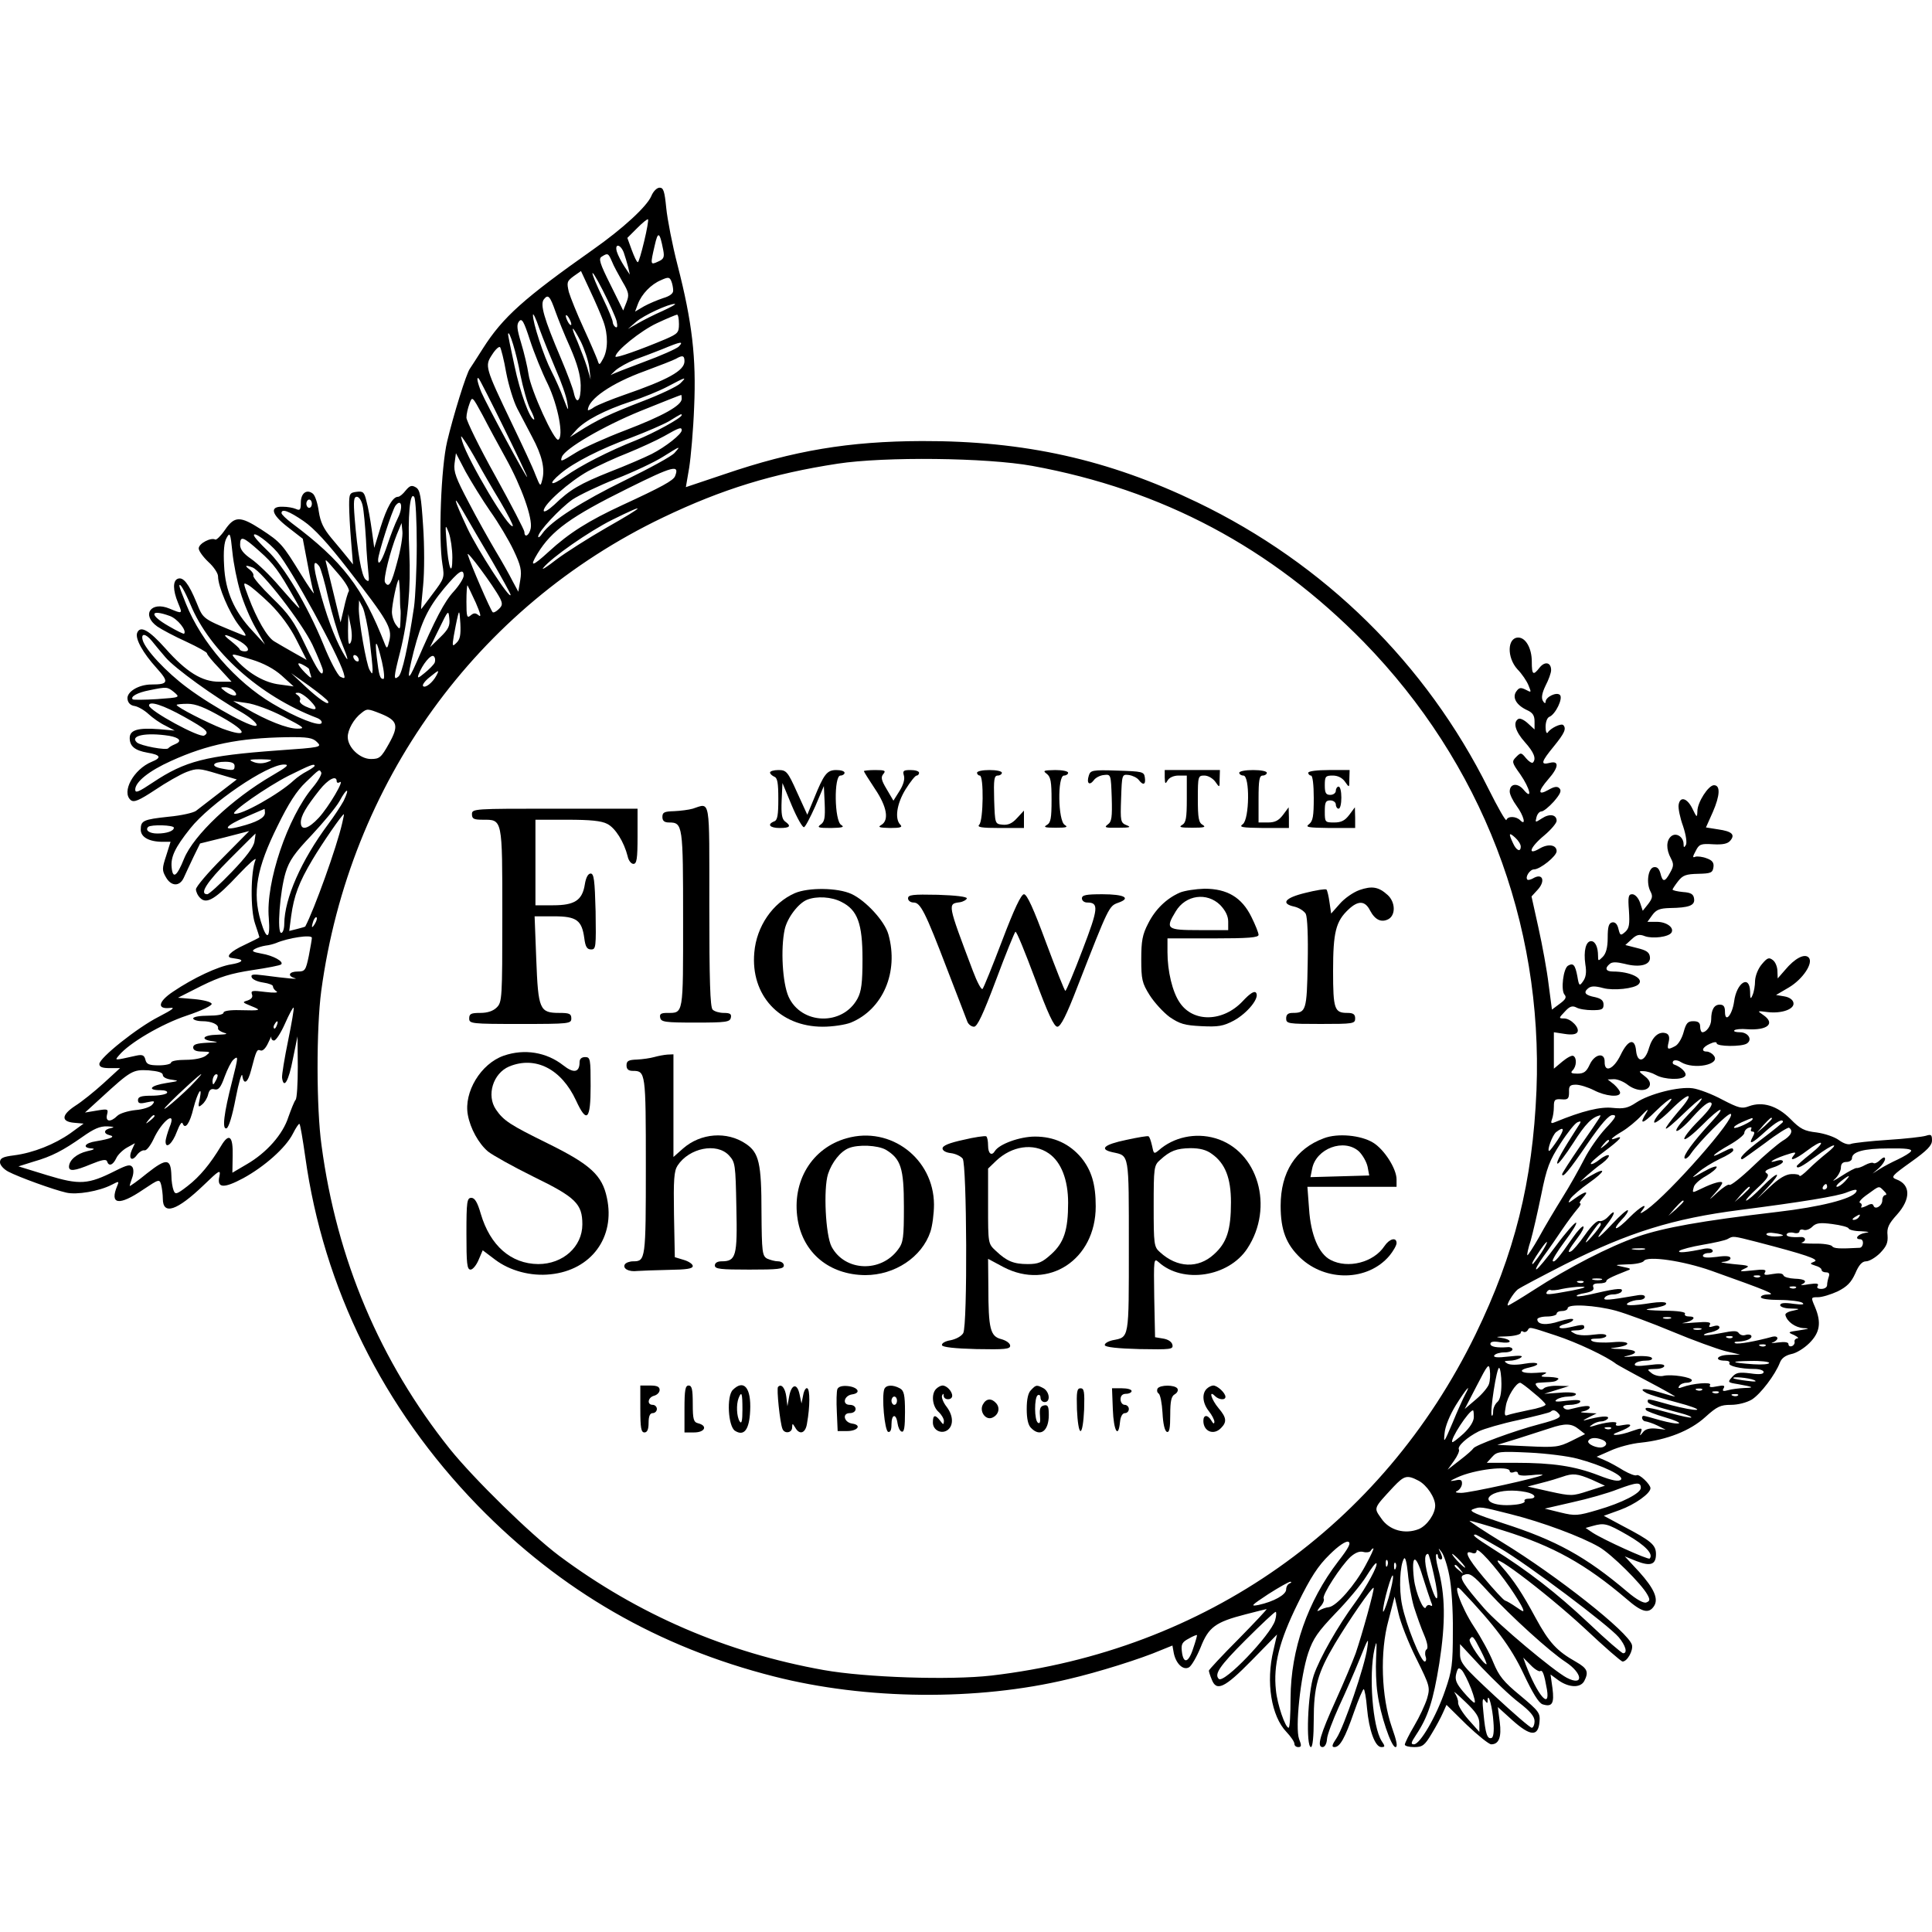 <?xml version="1.0" standalone="no"?>
<!DOCTYPE svg PUBLIC "-//W3C//DTD SVG 20010904//EN"
 "http://www.w3.org/TR/2001/REC-SVG-20010904/DTD/svg10.dtd">
<svg version="1.0" xmlns="http://www.w3.org/2000/svg"
 width="700pt" height="700pt" viewBox="0 0 700 700"
 preserveAspectRatio="xMidYMid meet">
<g transform="translate(0,700) scale(0.1,-0.1)"
fill="#000000" stroke="none">
<path d="M2360 6290 c-16 -38 -103 -118 -211 -194 -251 -177 -327 -245 -399
-358 -22 -35 -43 -67 -47 -73 -13 -16 -61 -172 -83 -265 -22 -93 -32 -353 -17
-445 8 -48 6 -52 -34 -105 -22 -30 -42 -56 -43 -57 -1 -1 2 37 7 85 5 49 5
146 0 216 -7 108 -11 131 -26 140 -15 9 -22 7 -37 -11 -10 -13 -22 -23 -28
-23 -19 0 -40 -37 -63 -110 l-23 -75 -9 65 c-5 36 -13 82 -19 103 -8 34 -12
38 -36 35 -25 -3 -27 -7 -27 -48 0 -25 3 -83 7 -130 l7 -85 -20 25 c-11 14
-37 45 -58 70 -29 35 -40 58 -46 97 -4 29 -13 57 -21 64 -22 18 -44 3 -44 -32
0 -26 -3 -30 -18 -23 -9 4 -30 8 -47 8 -49 2 -43 -27 18 -74 l54 -42 17 -89
c9 -49 19 -97 23 -107 3 -9 -18 21 -47 68 -66 107 -72 115 -144 162 -76 49
-96 49 -131 -2 -15 -22 -31 -37 -35 -35 -15 9 -60 -14 -60 -32 0 -9 16 -31 35
-49 19 -17 35 -41 35 -52 0 -37 40 -131 75 -177 30 -38 31 -43 12 -35 -146 60
-139 54 -165 117 -28 68 -48 94 -68 86 -18 -7 -18 -41 1 -87 17 -41 17 -41
-31 -21 -67 28 -103 -23 -44 -65 16 -11 63 -36 105 -55 41 -19 75 -38 75 -42
0 -5 20 -29 45 -55 l44 -48 -45 0 c-62 0 -119 35 -195 121 -59 66 -91 84 -102
56 -8 -21 21 -73 70 -127 46 -51 44 -60 -18 -60 -47 0 -91 -27 -87 -53 2 -14
11 -23 26 -25 12 -2 35 -15 50 -29 15 -14 42 -33 61 -42 l34 -18 -56 5 c-78 6
-107 -3 -107 -32 0 -30 19 -45 64 -53 48 -8 53 -18 16 -33 -66 -27 -111 -110
-76 -139 11 -9 29 -2 88 37 40 27 91 56 114 65 38 14 45 14 111 -6 l71 -21
-65 -50 c-36 -28 -74 -57 -83 -64 -10 -7 -54 -17 -98 -21 -93 -10 -102 -14
-102 -47 0 -27 30 -44 80 -44 l28 0 -16 -51 c-15 -45 -15 -53 -1 -77 19 -34
50 -35 65 -2 6 14 22 47 35 75 l24 49 89 22 89 23 -96 -97 c-54 -54 -97 -105
-97 -114 0 -9 7 -24 16 -32 23 -23 56 -3 139 86 38 40 65 64 61 53 -18 -42
-19 -182 -2 -231 9 -26 16 -49 16 -50 0 -1 -25 -14 -55 -28 -50 -23 -70 -44
-45 -47 6 -1 14 -2 19 -3 28 -4 16 -14 -21 -20 -47 -7 -137 -49 -211 -99 -54
-36 -59 -64 -12 -59 22 3 12 -5 -40 -32 -77 -39 -215 -149 -215 -171 0 -11 11
-15 38 -15 l37 0 -60 -55 c-33 -30 -79 -67 -103 -82 -50 -33 -51 -57 -3 -61
l34 -3 -48 -35 c-57 -40 -134 -71 -204 -80 -40 -5 -51 -10 -51 -25 0 -10 13
-25 30 -34 38 -20 165 -66 210 -76 38 -9 119 5 164 28 27 14 28 14 21 -3 -29
-69 6 -74 94 -14 57 38 59 39 65 17 3 -12 6 -35 6 -50 0 -61 51 -44 148 49 57
55 62 58 57 32 -10 -43 15 -45 86 -7 77 42 154 110 180 161 11 22 22 38 24 36
3 -2 12 -56 21 -119 66 -475 282 -911 625 -1264 301 -309 655 -513 1073 -619
333 -85 737 -89 1066 -10 108 25 264 74 336 105 l42 17 5 -28 c8 -38 34 -63
55 -51 9 5 28 38 42 72 29 74 54 92 163 120 39 10 74 19 76 19 3 0 -43 -49
-102 -109 -59 -59 -107 -111 -107 -114 0 -3 4 -17 10 -31 17 -46 46 -33 145
68 l92 94 -13 -57 c-28 -115 -8 -239 47 -296 16 -17 29 -36 29 -43 0 -7 6 -12
14 -12 12 0 12 6 3 29 -15 40 5 228 33 312 18 53 35 77 99 144 43 44 93 104
111 133 18 29 34 51 37 48 7 -7 -36 -86 -76 -141 -63 -85 -130 -203 -151 -265
-22 -65 -29 -260 -10 -260 6 0 10 39 10 98 0 120 14 171 77 277 51 85 135 207
140 202 4 -4 -42 -170 -65 -237 -11 -30 -43 -106 -71 -168 -58 -128 -71 -172
-49 -172 8 0 15 12 16 29 1 16 21 68 43 117 23 49 57 127 76 174 30 75 33 80
27 40 -8 -64 -85 -288 -111 -327 -17 -25 -19 -33 -8 -33 20 0 38 32 71 127 16
46 32 83 35 83 3 0 9 -31 12 -69 7 -79 29 -141 52 -141 14 0 14 3 1 22 -33 52
-47 238 -26 333 8 34 9 30 6 -31 -2 -39 0 -97 5 -129 10 -78 50 -195 65 -195
9 0 5 21 -13 72 -38 109 -44 273 -12 388 l22 85 14 -60 c7 -33 36 -107 64
-163 50 -101 51 -105 40 -145 -7 -23 -28 -68 -47 -100 -19 -32 -34 -63 -34
-68 0 -5 15 -9 34 -9 30 0 38 6 63 48 16 26 34 60 41 76 l13 29 73 -72 c41
-39 81 -71 89 -71 28 0 38 26 31 81 l-7 54 53 -48 c65 -58 93 -60 98 -6 3 33
-2 39 -70 96 -61 50 -77 71 -97 119 -13 33 -45 92 -71 131 -46 70 -81 168 -47
133 123 -129 182 -208 227 -304 33 -70 55 -106 69 -111 35 -11 43 3 36 58 l-7
50 30 -22 c38 -26 78 -27 92 -2 17 33 12 46 -30 70 -69 39 -97 69 -146 159
-48 89 -79 136 -123 186 -75 83 152 -86 303 -226 69 -65 130 -118 135 -118 17
0 39 40 34 60 -12 46 -272 251 -470 372 -70 43 -123 78 -118 78 5 0 61 -16
124 -36 179 -56 296 -121 444 -247 56 -49 81 -55 100 -26 17 26 0 64 -54 124
l-52 56 42 -17 c51 -20 71 -13 71 25 0 34 -17 48 -122 103 l-67 36 58 21 c55
20 111 60 111 79 0 14 -41 53 -50 47 -5 -3 -26 5 -47 17 -21 13 -51 30 -68 37
l-30 13 50 22 c28 13 77 26 110 29 95 10 179 43 234 93 42 38 55 44 92 44 26
0 57 8 76 19 32 20 85 90 102 134 6 16 20 26 41 31 18 3 47 21 66 40 38 38 44
74 20 131 -15 35 -15 35 11 35 15 0 47 10 71 21 34 17 49 32 64 65 13 31 25
44 39 44 11 0 34 13 51 30 23 24 29 37 27 64 -3 27 4 42 34 75 51 57 50 109
-2 128 -21 8 -17 13 53 63 59 42 76 60 76 78 0 21 -3 23 -22 17 -13 -4 -75
-11 -138 -15 -63 -4 -123 -11 -132 -14 -10 -5 -27 0 -45 13 -16 12 -52 24 -81
28 -44 5 -59 12 -95 49 -48 48 -101 64 -150 46 -26 -10 -37 -7 -97 24 -37 20
-85 38 -107 41 -50 7 -157 -20 -205 -52 -30 -20 -45 -23 -85 -19 -44 5 -110
-11 -207 -51 -16 -7 -18 -5 -13 9 4 10 7 30 7 46 0 25 3 29 28 27 23 -2 27 2
27 26 -1 22 3 27 25 27 14 0 43 -9 65 -20 42 -22 95 -27 95 -9 0 6 -10 19 -22
30 l-23 18 23 1 c13 0 35 -9 49 -20 31 -24 71 -26 80 -4 4 11 -2 23 -18 35
-22 17 -23 19 -4 18 11 0 31 -6 45 -14 30 -17 96 -19 106 -3 7 10 -14 32 -40
41 -6 2 -7 8 -3 13 4 4 17 3 27 -4 47 -29 147 -9 119 24 -6 8 -18 14 -25 14
-22 0 -16 16 11 28 15 7 25 8 25 2 0 -12 90 -13 109 -1 22 14 5 41 -25 41 -15
0 -24 3 -20 7 4 4 25 6 46 4 75 -5 104 21 58 52 -22 15 -22 15 17 10 51 -6 98
11 93 34 -2 11 -15 20 -33 23 l-30 5 46 27 c51 30 91 90 72 109 -15 15 -50 -3
-85 -45 l-27 -31 -1 26 c0 15 -7 33 -16 40 -14 11 -20 10 -40 -14 -14 -16 -24
-42 -25 -60 0 -18 -4 -41 -9 -52 -7 -17 -9 -15 -9 13 -2 62 -49 32 -58 -37 -7
-49 -33 -79 -33 -37 0 19 -5 26 -19 26 -20 0 -31 -18 -31 -54 0 -22 -17 -46
-32 -46 -4 0 -8 9 -8 20 0 15 -7 20 -25 20 -20 0 -26 -7 -35 -40 -6 -22 -19
-44 -30 -50 -28 -15 -31 -13 -24 15 4 17 1 27 -9 31 -26 9 -50 -12 -62 -52
-14 -51 -42 -58 -47 -12 -4 48 -29 42 -56 -14 -25 -52 -59 -67 -58 -25 1 35
-36 29 -54 -10 -12 -26 -21 -33 -45 -33 -22 0 -26 3 -17 12 14 14 16 44 3 52
-5 4 -23 -6 -40 -20 l-31 -26 0 66 0 66 39 -6 c25 -4 41 -2 46 6 10 15 -23 50
-48 50 -20 0 -20 1 3 25 17 19 27 22 41 15 10 -6 36 -10 58 -10 35 0 41 3 41
20 0 15 -9 22 -30 27 -37 7 -44 17 -26 32 11 9 25 9 55 1 37 -10 113 -2 128
14 21 21 -30 46 -93 46 -26 0 -31 12 -11 28 8 7 24 7 53 0 56 -15 96 -4 92 25
-2 17 -13 24 -46 32 l-43 11 23 21 c18 17 28 19 48 11 28 -10 86 -3 96 13 11
18 -18 39 -53 39 l-34 0 18 25 c14 19 27 24 63 25 69 1 92 9 88 34 -2 16 -11
22 -40 24 -21 2 -38 6 -38 9 0 2 9 16 20 30 17 22 29 26 73 27 46 1 52 4 55
23 3 17 -4 26 -24 33 -15 6 -34 8 -41 6 -11 -5 -11 -1 1 21 12 24 18 27 63 24
35 -2 53 2 62 13 19 22 6 34 -44 41 l-44 7 25 56 c26 60 28 97 4 97 -20 0 -60
-62 -60 -94 -1 -25 -2 -24 -18 9 -19 39 -45 46 -50 14 -2 -12 5 -47 16 -77 11
-33 15 -62 10 -69 -6 -10 -8 -9 -8 3 0 27 -27 44 -45 29 -18 -15 -19 -47 -1
-80 11 -21 10 -29 -3 -52 -19 -35 -27 -35 -35 -2 -5 17 -12 24 -24 22 -21 -4
-28 -58 -12 -88 9 -17 7 -25 -8 -45 l-20 -25 -10 30 c-6 17 -18 30 -28 30 -14
0 -16 -9 -12 -60 3 -49 1 -63 -13 -76 -17 -15 -19 -14 -25 10 -4 18 -12 26
-23 24 -12 -3 -16 -15 -16 -56 0 -35 -6 -57 -18 -69 -16 -16 -17 -16 -17 4 0
31 -10 53 -25 53 -19 0 -28 -35 -21 -84 5 -29 2 -47 -8 -61 -13 -19 -15 -18
-21 18 -8 42 -15 49 -34 38 -17 -11 -26 -87 -13 -104 9 -10 5 -18 -17 -34
l-28 -21 -12 91 c-6 51 -23 143 -37 206 l-25 113 22 24 c28 30 20 60 -12 44
-11 -7 -23 -10 -25 -7 -9 9 9 37 24 37 22 0 82 48 82 66 0 23 -30 28 -61 10
-47 -28 -36 4 16 47 25 21 45 45 45 53 0 23 -26 27 -53 9 -25 -16 -25 -16 -20
4 3 12 11 21 18 21 7 0 27 16 45 36 23 27 29 39 20 48 -8 8 -19 6 -40 -6 -39
-22 -38 -5 0 39 38 43 40 68 5 59 -35 -9 -31 4 15 60 39 48 46 64 34 77 -8 7
-46 -11 -56 -27 -4 -6 -8 3 -8 20 0 19 6 34 14 37 22 9 50 67 38 79 -12 12
-52 -7 -52 -25 0 -7 -5 -5 -10 4 -6 11 -3 28 10 55 11 21 20 46 20 56 0 28
-22 33 -41 10 -24 -31 -29 -28 -29 21 0 48 -22 87 -49 87 -40 0 -42 -72 -3
-115 16 -16 34 -43 40 -58 11 -27 11 -27 -10 -16 -18 9 -24 8 -34 -6 -16 -22
0 -50 39 -68 20 -9 27 -19 27 -41 l0 -29 -24 22 c-14 13 -29 20 -35 16 -20
-12 -11 -45 24 -84 33 -37 42 -60 29 -74 -4 -3 -15 4 -25 16 -17 21 -19 21
-35 5 -17 -17 -17 -20 14 -63 36 -52 46 -97 12 -56 -22 26 -50 22 -50 -7 0
-10 11 -33 25 -52 26 -35 36 -75 13 -52 -15 15 -45 16 -50 1 -2 -6 -31 45 -65
113 -226 454 -594 816 -1055 1038 -322 155 -626 223 -998 222 -264 -1 -463
-34 -715 -120 l-140 -47 12 70 c6 38 15 138 18 220 8 178 -7 308 -60 514 -19
73 -37 167 -41 207 -6 61 -10 74 -24 74 -10 0 -23 -13 -30 -30z m-26 -164
c-10 -42 -20 -76 -23 -76 -4 0 -13 20 -22 44 l-16 44 36 36 c19 19 37 34 39
31 2 -2 -4 -38 -14 -79z m69 -32 c5 -26 2 -33 -19 -42 -28 -13 -28 -11 -12 58
12 54 18 51 31 -16z m-143 -9 c5 -14 12 -38 16 -53 l6 -27 -20 30 c-11 17 -23
40 -27 53 -9 31 13 28 25 -3z m-43 -32 c6 -16 24 -48 38 -73 24 -40 25 -49 15
-75 l-12 -30 -46 93 c-39 78 -44 95 -32 102 22 14 24 13 37 -17z m17 -216 c4
-19 3 -26 -4 -22 -5 3 -10 12 -10 18 0 7 -15 44 -34 83 -51 106 -53 131 -3 34
24 -47 47 -98 51 -113z m-48 -1 c18 -49 17 -104 -1 -136 -13 -24 -14 -24 -20
-5 -4 11 -26 63 -50 115 -24 52 -48 112 -54 132 -8 35 -7 39 17 57 l27 19 33
-71 c19 -40 40 -89 48 -111z m253 112 c1 -11 -12 -21 -36 -28 -21 -7 -52 -20
-70 -30 l-32 -19 10 27 c14 37 48 72 84 87 26 12 31 11 37 -3 4 -9 7 -25 7
-34z m-426 -78 c9 -25 32 -83 53 -129 26 -60 37 -100 38 -137 1 -57 -15 -74
-25 -27 -3 15 -24 71 -46 123 -63 148 -77 198 -62 216 15 19 22 11 42 -46z
m387 3 c-30 -13 -71 -34 -90 -45 l-35 -20 30 26 c28 24 117 65 140 65 6 -1
-15 -12 -45 -26z m-387 -210 c20 -45 39 -99 42 -120 6 -35 5 -35 -13 12 -10
28 -30 73 -44 100 -28 54 -68 177 -67 204 0 9 11 -13 23 -49 13 -36 40 -102
59 -147z m57 162 c0 -5 -5 -3 -10 5 -5 8 -10 20 -10 25 0 6 5 3 10 -5 5 -8 10
-19 10 -25z m390 1 c0 -31 -4 -35 -47 -54 -92 -39 -183 -71 -183 -64 0 20 92
94 150 121 36 17 68 30 73 31 4 0 7 -15 7 -34z m-475 -218 c37 -78 58 -189 38
-201 -14 -9 -100 180 -108 237 -4 27 -16 78 -27 114 -15 50 -17 66 -7 78 10
12 17 0 39 -68 15 -46 44 -118 65 -160z m120 153 c13 -27 27 -69 30 -93 l5
-43 -13 45 c-8 25 -24 66 -35 93 -28 62 -19 61 13 -2z m-220 -117 c10 -49 26
-106 36 -126 11 -21 17 -38 14 -38 -15 0 -51 99 -71 195 -13 61 -24 112 -23
115 3 19 31 -72 44 -146z m574 100 c-9 -8 -65 -33 -125 -55 -59 -22 -113 -43
-119 -47 -6 -4 1 3 15 16 14 12 45 29 70 39 25 9 70 26 100 38 67 28 79 30 59
9z m-625 -94 c9 -47 27 -105 40 -130 13 -25 37 -71 54 -103 36 -67 47 -115 37
-154 -7 -28 -7 -27 -25 17 -9 25 -48 108 -85 185 -98 205 -99 209 -72 250 12
19 25 31 29 27 3 -4 14 -45 22 -92z m646 41 c0 -34 -60 -67 -219 -122 -46 -16
-95 -36 -108 -44 -12 -9 -23 -13 -23 -11 0 39 86 98 205 141 54 20 105 40 114
45 24 14 31 12 31 -9z m-655 -240 c47 -95 85 -176 85 -179 0 -10 -148 265
-166 307 -14 34 -19 59 -9 49 3 -3 44 -83 90 -177z m640 160 c-11 -11 -74 -41
-140 -66 -114 -44 -161 -66 -230 -110 l-30 -19 23 26 c32 35 103 72 197 103
44 14 105 39 135 55 66 35 70 36 45 11z m5 -56 c0 -24 -68 -62 -204 -114 -71
-27 -151 -63 -178 -80 -56 -35 -59 -36 -52 -16 12 30 148 110 285 166 79 32
145 58 147 58 1 1 2 -6 2 -14z m-637 -216 c57 -103 97 -216 90 -253 -5 -26
-23 -37 -23 -13 0 6 -47 97 -105 202 -58 104 -105 200 -105 212 0 12 5 34 11
50 10 28 10 28 48 -42 20 -39 58 -109 84 -156z m637 157 c0 -10 -100 -65 -165
-91 -99 -39 -202 -92 -257 -131 -53 -38 -65 -30 -17 10 47 40 145 90 255 130
55 21 118 48 140 61 42 26 44 27 44 21z m0 -55 c0 -14 -58 -60 -109 -86 -26
-13 -93 -42 -150 -64 -110 -44 -145 -64 -203 -120 -22 -20 -38 -29 -38 -21 0
23 93 105 161 143 35 19 100 49 144 66 44 18 103 45 130 60 56 32 65 35 65 22z
m-740 -116 c18 -33 55 -97 83 -143 27 -46 47 -85 45 -88 -14 -13 -162 237
-183 306 -7 24 -6 24 7 5 8 -11 30 -47 48 -80z m714 34 c-10 -12 -91 -56 -179
-99 -154 -75 -269 -148 -300 -193 -8 -12 -15 -17 -15 -11 0 18 79 102 124 134
24 16 95 50 158 75 64 25 140 61 170 80 64 40 66 41 42 14z m-668 -211 c30
-42 68 -106 85 -142 26 -55 30 -73 24 -108 l-7 -42 -21 39 c-11 22 -39 72 -62
110 -23 39 -67 117 -97 175 -46 87 -55 111 -51 141 l5 37 35 -67 c20 -36 60
-101 89 -143z m1964 164 c471 -86 866 -296 1201 -638 427 -438 650 -1015 626
-1624 -14 -332 -79 -593 -221 -885 -339 -695 -980 -1146 -1755 -1236 -150 -17
-454 -7 -606 20 -353 63 -673 201 -959 414 -105 79 -309 279 -396 387 -253
317 -410 687 -465 1100 -19 135 -19 425 -1 560 102 753 562 1391 1238 1715
215 103 398 159 633 195 170 26 539 22 705 -8z m-1294 -37 c-6 -16 -48 -39
-191 -105 -123 -57 -193 -101 -267 -169 -60 -55 -71 -57 -40 -6 51 83 120 133
326 235 165 82 189 88 172 45z m-936 -250 c0 -88 -5 -189 -10 -225 -22 -147
-43 -240 -56 -251 -19 -16 -18 -4 6 90 28 112 39 231 33 362 -6 125 2 222 18
198 5 -8 9 -86 9 -174z m-196 143 c4 -18 9 -73 12 -123 2 -49 7 -105 9 -123 3
-28 2 -32 -10 -22 -15 12 -30 100 -40 223 -5 63 -3 77 8 77 8 0 17 -14 21 -32z
m-184 7 c0 -8 -4 -15 -10 -15 -5 0 -10 7 -10 15 0 8 5 15 10 15 6 0 10 -7 10
-15z m652 -206 c37 -64 68 -120 68 -124 0 -22 -120 163 -157 242 -51 109 -55
130 -11 53 17 -30 62 -107 100 -171z m-340 155 c-11 -22 -27 -64 -37 -94 -19
-58 -35 -85 -35 -58 0 22 51 180 63 196 22 28 28 -6 9 -44z m757 -35 c-68 -39
-151 -92 -184 -117 -33 -26 -54 -39 -47 -30 30 38 167 133 249 174 131 65 123
53 -18 -27z m-1099 23 c38 -26 87 -79 163 -177 142 -183 158 -210 148 -255 -7
-30 -9 -32 -16 -15 -80 206 -155 303 -337 439 -21 16 -38 32 -38 37 0 17 26 8
80 -29z m339 -149 c-21 -79 -30 -95 -44 -73 -7 11 19 114 43 174 l17 41 3 -30
c2 -16 -6 -66 -19 -112z m200 17 c0 -75 -15 -37 -21 55 -5 66 -5 68 8 35 7
-19 13 -60 13 -90z m-768 -125 c11 -38 36 -97 55 -130 l34 -60 -44 48 c-68 72
-100 146 -104 238 -3 51 0 85 9 100 12 22 14 18 21 -51 4 -41 17 -106 29 -145z
m134 144 c50 -60 219 -368 240 -437 6 -21 5 -22 -12 -14 -10 6 -38 59 -62 119
-58 141 -143 283 -203 339 -26 25 -48 49 -48 55 0 14 53 -25 85 -62z m-65 4
c52 -46 70 -71 125 -168 32 -56 32 -56 -53 41 -33 39 -79 83 -102 99 -28 19
-40 35 -40 51 0 34 11 30 70 -23z m872 -171 c9 -19 9 -26 -5 -39 -9 -9 -19
-14 -22 -11 -8 8 -80 174 -90 208 -8 24 93 -112 117 -158z m-583 85 c23 -27
38 -53 35 -59 -4 -6 -12 -34 -18 -62 l-12 -51 -23 95 c-13 52 -25 104 -28 115
-6 23 -8 25 46 -38z m-72 31 c5 -7 20 -58 32 -113 13 -55 34 -127 47 -159 29
-71 30 -83 4 -36 -29 52 -59 134 -85 233 -22 80 -21 105 2 75z m-242 -4 c35
-14 178 -199 217 -280 21 -45 38 -87 38 -93 0 -29 -19 -2 -64 92 -40 85 -60
113 -120 171 -39 38 -70 74 -68 80 2 6 -5 16 -14 23 -19 14 -15 17 11 7z m765
-30 c0 -9 -16 -35 -36 -57 -34 -37 -66 -98 -135 -257 -33 -76 -36 -64 -10 40
28 108 52 158 110 228 53 63 71 75 71 46z m-231 -63 c0 -28 1 -53 2 -58 1 -4
1 -23 0 -42 -1 -33 -2 -34 -16 -15 -8 10 -15 32 -15 47 0 26 19 117 25 117 1
0 3 -22 4 -49z m-470 -39 c37 -37 72 -84 95 -130 l37 -73 -48 27 c-26 15 -58
33 -69 40 -26 15 -64 82 -93 159 -21 56 -21 56 -1 45 11 -6 47 -37 79 -68z
m-289 -2 c70 -170 251 -332 458 -411 13 -5 20 -13 17 -19 -8 -13 -91 19 -178
71 -133 79 -257 221 -313 361 -13 32 -24 61 -24 65 0 15 18 -15 40 -67z m1034
6 c16 -37 21 -54 11 -46 -12 10 -18 10 -30 0 -13 -11 -15 -4 -15 50 0 35 2 61
4 59 1 -2 15 -30 30 -63z m-385 -132 c6 -50 11 -99 11 -110 -1 -18 -1 -18 -11
-1 -12 21 -39 177 -39 222 l1 30 13 -25 c7 -14 18 -66 25 -116z m256 7 l-37
-36 34 69 c32 66 33 67 36 35 3 -26 -3 -39 -33 -68z m59 -20 c-15 -15 -16 -13
-10 24 4 22 10 54 14 70 6 26 7 22 10 -24 2 -41 -1 -58 -14 -70z m-1038 97
c27 -10 62 -53 51 -64 -1 -2 -26 10 -55 27 -72 41 -70 64 4 37z m654 -97 c-7
-11 -9 2 -9 44 l1 60 9 -44 c5 -26 5 -50 -1 -60z m-720 7 c10 -13 33 -40 50
-60 33 -39 178 -144 274 -198 31 -18 56 -39 56 -47 0 -20 -153 62 -251 135
-77 57 -153 139 -162 173 -7 26 11 24 33 -3z m309 4 c37 -18 52 -42 28 -42 -9
0 -17 3 -19 8 -1 4 -16 17 -32 30 -34 26 -25 28 23 4z m525 -80 c8 -35 10 -62
5 -62 -12 0 -16 12 -24 80 -8 70 0 62 19 -18z m-471 8 c42 -13 80 -33 108 -58
l43 -39 -51 7 c-52 6 -109 38 -153 85 -28 30 -28 30 53 5z m387 -1 c0 -6 -4
-7 -10 -4 -5 3 -10 11 -10 16 0 6 5 7 10 4 6 -3 10 -11 10 -16z m275 -10 c-4
-8 -20 -24 -36 -37 -24 -20 -28 -21 -22 -5 13 35 45 75 55 65 5 -5 6 -15 3
-23z m-455 -24 c0 -2 3 -12 6 -22 5 -13 -1 -10 -20 9 -31 32 -33 43 -6 28 11
-6 20 -12 20 -15z m461 -23 c-14 -26 -40 -46 -48 -38 -4 4 6 18 22 31 36 29
38 30 26 7z m-392 -94 c6 -18 -34 9 -85 57 l-49 46 65 -46 c36 -26 67 -51 69
-57z m-558 34 c22 -19 22 -19 -62 -25 -46 -3 -86 -3 -88 -1 -10 10 18 25 60
33 64 13 65 13 90 -7z m219 3 c17 -20 -7 -20 -34 0 -19 15 -19 15 1 15 11 0
26 -7 33 -15z m275 -35 c30 -31 23 -38 -19 -19 -14 7 -23 16 -19 22 3 5 -1 13
-8 18 -11 7 -11 9 2 9 8 0 28 -13 44 -30z m-99 -56 c77 -40 82 -44 51 -44 -36
0 -110 29 -187 74 l-45 26 48 -7 c27 -3 87 -25 133 -49z m-359 -1 c82 -46 93
-56 73 -68 -16 -10 -200 90 -200 109 0 18 52 1 127 -41z m138 -2 c94 -53 94
-75 1 -41 -54 21 -166 78 -166 86 0 2 18 4 40 4 29 0 62 -13 125 -49z m575 13
c61 -25 66 -43 29 -109 -28 -50 -34 -55 -65 -55 -40 0 -84 42 -84 80 0 26 22
66 50 87 20 16 22 16 70 -3z m-767 -80 c39 -7 48 -20 20 -31 -10 -4 -20 -10
-23 -14 -6 -9 -101 9 -114 21 -27 25 33 37 117 24z m536 -23 c18 -18 15 -19
-143 -30 -260 -19 -335 -38 -452 -116 -51 -34 -64 -40 -64 -26 0 28 50 68 130
104 132 60 246 83 418 86 78 1 95 -2 111 -18z m-180 -72 c-16 -6 -35 -6 -50 0
-20 8 -16 10 26 10 43 -1 46 -2 24 -10z m-119 -14 c0 -17 -4 -18 -49 -9 -40 8
-30 24 15 24 24 0 34 -5 34 -15z m136 -35 c-146 -85 -284 -216 -319 -301 -26
-65 -41 -75 -45 -32 -4 38 12 72 67 141 72 91 279 232 340 232 21 0 12 -8 -43
-40z m154 35 c0 -2 -12 -11 -27 -19 -16 -8 -37 -23 -48 -33 -53 -50 -194 -129
-216 -121 -14 5 116 96 196 137 79 39 95 46 95 36z m24 -24 c3 -5 -10 -29 -30
-53 -92 -109 -172 -346 -160 -475 6 -77 -8 -82 -29 -11 -31 104 -15 193 61
346 39 80 69 127 102 158 51 49 49 48 56 35z m56 -32 c0 -5 5 -7 11 -3 20 12
-40 -90 -76 -129 -38 -41 -65 -48 -65 -17 0 24 19 56 68 118 31 39 62 55 62
31z m25 -71 c-10 -18 -34 -55 -55 -83 -99 -133 -159 -270 -160 -362 0 -18 -5
-33 -11 -33 -16 0 -5 150 16 219 13 43 33 71 94 135 42 45 88 100 101 123 27
50 39 51 15 1z m-285 -43 c0 -18 -29 -34 -91 -50 -68 -18 -54 3 24 36 34 15
63 27 65 28 1 1 2 -6 2 -14z m280 -37 c-20 -88 -102 -315 -134 -375 -1 -1 -14
-5 -30 -9 l-28 -7 7 54 c10 73 28 122 77 204 35 59 108 165 114 165 1 0 -2
-15 -6 -32z m-610 -17 c0 -12 -26 -21 -60 -21 -29 0 -45 12 -33 24 10 9 93 7
93 -3z m292 -50 c-3 -20 -30 -56 -82 -110 -43 -45 -83 -81 -89 -81 -30 0 -2
44 81 127 51 51 93 93 94 93 0 0 -1 -13 -4 -29z m4588 -18 c0 -22 -16 -15 -28
12 -17 36 -15 41 8 20 11 -10 20 -24 20 -32z m-4369 -280 c-12 -20 -14 -14 -5
12 4 9 9 14 11 11 3 -2 0 -13 -6 -23z m-11 -51 c0 -5 -5 -34 -11 -65 -11 -53
-14 -57 -40 -57 -32 0 -39 -16 -11 -24 18 -5 -30 -1 -112 10 -39 5 -48 4 -44
-7 3 -8 21 -16 42 -19 20 -3 36 -9 35 -14 0 -5 5 -13 13 -18 8 -5 -9 -6 -41
-2 -47 6 -53 5 -48 -9 4 -10 -2 -17 -16 -22 -20 -6 -19 -7 13 -20 40 -16 36
-17 -42 -15 -36 1 -58 -3 -58 -9 0 -7 -23 -11 -55 -11 -30 0 -55 -4 -55 -10 0
-5 15 -10 33 -10 34 0 60 -12 57 -26 -1 -5 9 -12 22 -16 16 -4 8 -6 -24 -7
-54 -1 -65 -18 -15 -24 22 -3 15 -4 -20 -5 -40 -2 -53 -6 -53 -17 0 -10 10
-15 33 -15 30 -1 31 -1 13 -15 -12 -9 -42 -15 -73 -15 -29 0 -53 -4 -53 -10 0
-5 -20 -10 -44 -10 -36 0 -45 4 -49 20 -4 17 -11 20 -34 15 -81 -18 -78 -18
-62 1 37 45 155 114 245 144 57 19 93 37 91 43 -2 7 -30 14 -63 17 l-59 5 85
43 c67 33 106 45 184 57 54 8 102 17 105 21 10 10 -29 32 -72 39 -32 6 -37 9
-23 17 9 5 26 10 39 12 12 1 29 6 37 9 44 19 130 32 130 19z m-86 -372 c-13
-63 -23 -124 -22 -135 6 -43 24 -12 39 67 l17 83 1 -110 c0 -61 -3 -115 -8
-120 -5 -6 -16 -34 -26 -62 -20 -63 -79 -130 -152 -172 l-51 -30 1 61 c2 72
-13 85 -42 36 -39 -65 -77 -111 -121 -145 -40 -31 -45 -32 -51 -16 -4 10 -8
34 -8 54 -2 62 -17 64 -88 8 -34 -28 -63 -48 -63 -46 0 3 4 16 9 30 5 13 6 30
1 38 -8 11 -18 9 -62 -13 -99 -50 -129 -52 -247 -16 l-104 32 54 17 c67 19
108 41 178 90 41 29 63 39 90 38 23 -1 28 -3 14 -6 -27 -5 -30 -20 -6 -26 23
-5 5 -13 -49 -22 -41 -6 -52 -24 -15 -26 13 -1 7 -5 -17 -10 -38 -9 -65 -32
-66 -56 0 -18 20 -16 80 9 39 16 55 19 58 10 6 -19 21 -14 33 11 5 12 23 30
39 39 l29 16 -11 -24 c-14 -31 -1 -45 18 -19 8 11 21 19 28 17 7 -1 21 17 32
40 31 68 86 109 58 43 -7 -19 -14 -42 -14 -51 0 -29 25 -8 41 36 10 26 18 38
21 29 9 -23 26 1 39 56 15 58 33 86 23 35 -7 -31 -6 -34 8 -22 9 7 19 23 22
36 4 17 11 23 24 19 14 -3 22 7 36 46 10 27 24 55 32 62 18 15 18 12 -5 -79
-30 -117 -37 -176 -20 -170 8 3 21 46 33 109 11 57 22 94 24 82 5 -36 20 -27
32 20 19 73 21 76 34 71 8 -3 19 8 28 28 8 18 13 27 11 21 -1 -7 3 -13 10 -13
7 0 25 28 40 62 15 34 29 60 31 57 2 -2 -7 -56 -20 -119z m-41 55 c-3 -9 -8
-14 -10 -11 -3 3 -2 9 2 15 9 16 15 13 8 -4z m-413 -180 c0 -8 14 -15 33 -17
28 -4 25 -5 -20 -12 -58 -9 -72 -26 -22 -26 17 0 28 -4 24 -10 -3 -5 -28 -10
-56 -10 -38 0 -49 -4 -49 -16 0 -12 7 -14 32 -8 28 6 31 5 20 -8 -7 -9 -34
-18 -61 -20 -27 -3 -57 -12 -66 -21 -24 -24 -44 -22 -37 5 5 20 3 21 -38 14
l-42 -7 57 52 c109 100 116 104 173 101 35 -3 52 -8 52 -17z m100 -41 c-25
-25 -63 -59 -85 -76 -22 -16 -4 4 40 46 89 84 113 100 45 30z m91 19 c-8 -15
-10 -15 -11 -2 0 17 10 32 18 25 2 -3 -1 -13 -7 -23z m5300 -110 c-27 -32 -48
-60 -45 -62 2 -3 30 21 62 52 32 31 62 57 67 57 5 0 -15 -25 -45 -55 -29 -30
-50 -58 -46 -62 4 -5 32 19 60 51 35 39 57 56 65 51 9 -5 -4 -25 -45 -66 -32
-32 -55 -62 -51 -66 4 -4 33 19 64 50 68 69 94 76 32 10 -63 -68 -103 -122
-95 -130 3 -4 14 4 23 18 30 43 135 149 144 143 21 -12 -222 -288 -305 -347
-22 -15 -27 -16 -17 -4 26 33 -5 16 -44 -23 -21 -22 -43 -40 -49 -40 -5 0 3
13 19 30 16 16 26 32 23 35 -3 3 -28 -19 -56 -49 -58 -62 -68 -64 -21 -4 32
40 36 63 5 29 -10 -11 -24 -17 -31 -15 -8 3 -29 -17 -52 -50 -21 -30 -44 -57
-51 -60 -15 -7 -10 4 26 52 14 18 22 35 19 38 -3 4 -21 -15 -39 -41 -50 -72
-66 -91 -72 -84 -3 3 17 36 44 72 28 37 46 67 40 67 -5 0 -38 -37 -71 -82 -34
-46 -66 -85 -72 -87 -6 -2 5 18 24 45 20 27 51 72 69 99 19 28 43 60 54 73 11
12 16 22 11 22 -4 0 0 9 10 20 24 26 11 26 -27 -1 -27 -20 -29 -20 -18 -2 7
10 37 36 67 57 61 43 65 60 6 26 l-38 -22 26 24 c14 12 39 33 55 44 16 12 26
25 23 28 -3 3 -18 -3 -33 -15 -15 -12 -29 -19 -32 -16 -3 3 20 24 50 46 55 41
71 59 41 47 -27 -10 -16 2 23 25 20 12 52 38 70 58 20 21 27 26 18 11 -29 -46
-16 -45 32 3 58 57 82 63 27 7 -21 -22 -35 -43 -31 -47 3 -4 30 16 59 45 70
70 91 66 28 -5z m-5521 -17 c0 -2 -8 -10 -17 -17 -16 -13 -17 -12 -4 4 13 16
21 21 21 13z m5234 -8 c-4 -7 -36 -54 -71 -104 -35 -51 -63 -95 -63 -98 0 -17
25 12 91 109 51 74 78 105 92 105 16 0 12 -9 -26 -49 -25 -27 -60 -77 -77
-111 -18 -35 -53 -98 -79 -139 -26 -42 -65 -107 -85 -144 -21 -37 -40 -66 -42
-65 -2 2 3 26 12 53 8 28 25 102 38 165 20 100 30 125 70 187 25 39 53 74 62
77 15 6 14 3 -2 -21 -52 -81 -77 -124 -71 -129 3 -3 29 31 58 76 43 68 68 93
97 99 2 1 0 -5 -4 -11z m556 -3 c0 -8 -62 -37 -67 -31 -3 3 10 12 28 20 42 18
39 17 39 11z m70 2 c0 -2 -12 -14 -27 -28 l-28 -24 24 28 c23 25 31 32 31 24z
m40 -12 c0 -2 -34 -30 -75 -61 -63 -47 -89 -74 -72 -74 2 0 39 27 83 59 43 33
82 57 86 55 17 -11 7 -30 -24 -48 -17 -11 -66 -52 -108 -93 -42 -40 -80 -70
-84 -66 -3 4 -23 -9 -44 -28 -32 -30 -33 -30 -9 -3 15 16 27 34 27 38 0 9 -33
0 -74 -20 -36 -17 -35 -18 -29 5 2 10 22 28 44 40 21 12 39 27 39 33 0 5 -21
-2 -47 -17 -47 -26 -48 -26 -19 -2 16 14 50 35 77 48 27 12 49 26 49 31 0 11
-7 10 -40 -7 -52 -27 -32 -6 25 26 30 17 55 37 55 44 0 7 7 16 16 19 8 3 12 2
9 -4 -3 -6 -1 -10 5 -10 8 0 8 -6 0 -20 -16 -30 -2 -24 46 20 39 35 64 49 64
35z m-816 -65 c-15 -22 -28 -40 -31 -40 -9 0 11 56 25 68 30 23 32 12 6 -28z
m186 -4 c0 -2 -8 -10 -17 -17 -16 -13 -17 -12 -4 4 13 16 21 21 21 13z m731
-46 c-28 -22 -51 -43 -51 -45 0 -12 19 -2 69 35 29 22 58 40 65 40 6 0 -5 -12
-24 -27 -19 -15 -50 -42 -67 -59 -18 -18 -33 -29 -33 -24 0 4 -13 7 -30 6 -20
-1 -44 -15 -77 -46 l-48 -45 39 42 c56 60 40 63 -19 3 -27 -28 -53 -50 -58
-50 -5 0 13 20 40 45 37 34 45 47 34 54 -10 6 -4 12 23 21 20 6 36 16 36 21 0
6 -9 7 -20 4 -41 -13 -18 4 26 19 39 13 44 13 34 1 -21 -25 4 -17 46 15 59 45
73 36 15 -10z m363 9 c-3 -6 -25 -19 -48 -30 -22 -10 -52 -26 -66 -35 l-25
-16 23 20 c12 11 22 26 22 33 0 8 -6 7 -18 -4 -10 -10 -21 -14 -24 -11 -4 3
-17 0 -30 -7 -12 -7 -27 -12 -31 -11 -4 1 -29 -12 -55 -29 -26 -17 -37 -22
-24 -11 12 11 22 30 22 41 0 14 6 21 20 21 11 0 20 6 20 13 0 24 43 36 133 36
61 1 86 -2 81 -10z m-239 -109 c-10 -11 -23 -20 -29 -20 -6 0 0 9 14 20 32 25
38 25 15 0z m-65 -20 c0 -5 -5 -10 -11 -10 -5 0 -7 5 -4 10 3 6 8 10 11 10 2
0 4 -4 4 -10z m-280 -3 c0 -2 -12 -14 -27 -28 l-28 -24 24 28 c23 25 31 32 31
24z m486 -12 c9 -8 11 -15 5 -15 -6 0 -11 -9 -11 -19 0 -21 -27 -36 -32 -19
-3 8 -11 7 -27 -2 -13 -6 -21 -7 -17 -2 3 6 1 12 -5 14 -6 2 6 16 28 31 44 32
40 31 59 12z m-101 -4 c-15 -25 -130 -54 -285 -72 -280 -33 -411 -57 -505 -89
-104 -36 -253 -113 -378 -194 -48 -31 -90 -56 -93 -56 -8 0 18 44 35 58 9 7
87 48 173 92 230 115 390 165 632 196 218 28 356 50 388 64 30 12 40 12 33 1z
m-625 -34 c0 -2 -12 -14 -27 -28 l-28 -24 24 28 c23 25 31 32 31 24z m635 -57
c-3 -5 -12 -10 -18 -10 -7 0 -6 4 3 10 19 12 23 12 15 0z m-935 -27 c-1 -5
-15 -24 -32 -43 -32 -36 -29 -25 6 23 20 28 26 32 26 20z m898 -14 c2 -5 22
-10 45 -10 30 -2 34 -3 15 -6 -26 -4 -41 -23 -18 -23 15 0 12 -30 -2 -31 -74
-4 -94 -3 -100 6 -4 5 -33 10 -64 9 -32 0 -52 2 -46 4 19 6 14 22 -5 20 -34
-2 -54 2 -49 11 3 5 15 7 26 4 11 -3 20 0 20 6 0 5 7 8 15 5 8 -3 22 2 31 11
14 14 28 16 73 10 31 -4 58 -11 59 -16z m-238 -25 c0 -2 -13 -4 -30 -4 -16 0
-30 4 -30 8 0 5 14 7 30 4 17 -2 30 -6 30 -8z m-94 -24 c173 -45 228 -63 208
-71 -18 -7 -17 -8 4 -15 12 -3 22 -10 22 -15 0 -5 7 -9 16 -9 11 0 14 -5 10
-16 -3 -9 -6 -22 -6 -30 0 -8 -9 -14 -21 -14 -12 0 -18 4 -13 11 5 9 -4 10
-32 6 -21 -4 -33 -4 -26 -1 23 11 12 20 -25 21 -21 1 -39 6 -41 12 -3 8 -17 9
-39 5 -28 -5 -34 -4 -28 6 6 10 -3 12 -46 7 -45 -5 -50 -4 -29 6 23 10 19 12
-40 17 -36 4 -53 7 -37 8 15 1 27 7 27 13 0 8 -16 10 -50 5 -32 -4 -50 -3 -50
4 0 5 9 10 21 10 11 0 17 5 14 10 -3 6 -16 8 -28 6 -66 -14 -101 -17 -92 -8 6
5 44 15 85 22 41 7 82 16 90 21 20 11 16 12 106 -11z m-782 -40 c-15 -22 -29
-40 -31 -40 -5 0 3 15 29 53 30 43 31 32 2 -13z m374 13 c-10 -2 -28 -2 -40 0
-13 2 -5 4 17 4 22 1 32 -1 23 -4z m242 -77 c205 -73 236 -86 208 -86 -16 0
-28 -4 -28 -10 0 -6 29 -10 68 -10 37 0 74 -5 82 -10 10 -7 0 -8 -32 -4 -33 5
-48 3 -48 -5 0 -6 17 -12 38 -12 35 -1 36 -2 8 -8 -17 -3 -29 -10 -27 -16 6
-24 36 -45 65 -47 25 -1 22 -2 -14 -8 -43 -6 -44 -7 -20 -17 14 -7 19 -12 12
-12 -6 -1 -11 -6 -10 -12 2 -6 -3 -14 -9 -16 -7 -3 -13 0 -13 7 0 7 -13 9 -37
6 -21 -3 -30 -3 -20 0 9 3 17 10 17 15 0 6 -8 8 -17 6 -62 -17 -124 -28 -135
-24 -7 3 -3 6 9 6 31 1 54 12 48 22 -3 4 -13 5 -21 2 -9 -3 -19 0 -24 7 -6 9
-19 9 -64 0 -32 -6 -60 -10 -62 -7 -3 2 9 7 26 10 16 4 30 11 30 17 0 7 -8 9
-21 5 -16 -5 -19 -4 -14 5 6 10 -7 12 -56 8 -35 -3 -53 -3 -39 -1 34 6 50 23
21 23 -12 0 -19 4 -16 10 4 6 -24 11 -77 11 -46 1 -72 3 -58 6 53 8 71 14 66
22 -3 4 -27 4 -53 0 -70 -11 -102 -11 -83 1 8 5 25 10 38 10 12 0 22 5 22 11
0 7 -12 9 -32 5 -99 -17 -121 -19 -114 -8 4 7 18 12 31 12 13 0 27 5 30 10 9
14 -13 13 -91 -5 -36 -9 -69 -14 -71 -11 -3 3 11 8 30 11 25 5 34 11 30 21 -4
10 3 14 21 14 14 0 26 3 26 8 0 6 14 14 75 38 17 6 15 8 -15 14 -32 7 -31 7
17 9 28 0 55 6 59 12 12 20 142 1 244 -35z m177 -22 c-3 -3 -12 -4 -19 -1 -8
3 -5 6 6 6 11 1 17 -2 13 -5z m-574 -11 c-7 -2 -21 -2 -30 0 -10 3 -4 5 12 5
17 0 24 -2 18 -5z m-66 -9 c-3 -3 -12 -4 -19 -1 -8 3 -5 6 6 6 11 1 17 -2 13
-5z m-42 -30 c-87 -16 -98 -17 -90 -4 4 6 10 8 13 6 4 -2 23 -1 42 4 19 4 51
8 70 8 23 0 10 -5 -35 -14z m812 10 c-3 -3 -12 -4 -19 -1 -8 3 -5 6 6 6 11 1
17 -2 13 -5z m-652 -83 c39 -11 131 -45 205 -76 74 -31 160 -62 190 -70 l55
-13 -43 -1 c-42 -1 -53 -21 -11 -21 11 0 18 -4 15 -9 -6 -10 41 -21 90 -21 19
0 34 -5 34 -11 0 -8 -15 -10 -48 -5 -41 5 -52 3 -66 -13 -17 -19 -17 -20 21
-26 56 -10 62 -13 23 -14 -19 -1 -46 -4 -59 -8 -18 -5 -22 -3 -16 7 6 10 1 12
-24 7 -23 -5 -30 -3 -25 5 8 12 -63 6 -101 -8 -13 -5 -16 -4 -11 4 4 7 16 12
27 12 10 0 19 4 19 9 0 11 -74 23 -103 16 -12 -3 -31 1 -42 9 -19 15 -19 15
13 16 17 0 32 5 32 11 0 7 -19 8 -56 3 -41 -5 -55 -4 -50 5 4 6 21 11 37 11
18 0 28 4 24 10 -4 6 -31 8 -63 6 -31 -3 -46 -3 -32 0 51 11 44 24 -15 26 -40
1 -48 3 -25 5 65 8 60 26 -6 20 -34 -3 -68 -1 -75 4 -10 6 -4 9 19 9 17 0 32
5 32 10 0 7 -18 8 -49 4 -29 -4 -56 -2 -67 5 -17 9 -16 10 9 11 15 0 27 5 27
10 0 12 -4 12 -52 1 -42 -10 -53 3 -13 13 14 4 25 10 25 15 0 5 -22 2 -49 -6
-48 -16 -81 -13 -81 7 0 5 16 10 35 10 19 0 35 5 35 10 0 6 9 10 20 10 11 0
20 5 20 10 0 17 101 11 175 -9z m198 -28 c-7 -2 -19 -2 -25 0 -7 3 -2 5 12 5
14 0 19 -2 13 -5z m-415 -62 c76 -25 184 -76 218 -103 6 -4 58 -33 115 -63 57
-30 101 -55 98 -55 -3 0 -29 7 -58 16 -54 16 -78 14 -44 -4 10 -5 59 -20 108
-33 50 -13 82 -25 73 -27 -10 -2 -51 6 -93 17 -86 24 -85 24 -85 13 0 -9 27
-18 119 -42 23 -6 41 -13 39 -16 -2 -2 -37 5 -76 16 -79 22 -96 24 -88 11 3
-4 34 -16 68 -26 35 -10 57 -20 51 -22 -7 -3 -37 3 -67 11 -30 9 -57 16 -60
16 -12 0 -6 -20 7 -20 6 -1 26 -7 42 -15 l30 -15 -35 4 c-23 2 -39 -2 -47 -13
-12 -15 -13 -15 -7 1 5 15 2 15 -33 3 -21 -8 -47 -14 -58 -14 -14 0 -10 4 12
12 45 17 54 31 15 24 -23 -5 -31 -3 -26 5 7 10 -39 6 -84 -9 -15 -4 -15 -3 -2
6 8 6 23 11 32 11 9 0 20 5 24 11 6 11 -30 8 -84 -7 -9 -2 -3 2 13 10 l30 15
-35 2 c-24 1 -28 3 -12 6 12 2 22 9 22 14 0 8 -21 6 -72 -7 -9 -3 -19 0 -23 6
-4 6 6 10 24 10 16 0 33 5 36 10 5 8 -11 9 -47 5 -39 -5 -49 -4 -38 4 8 6 27
11 43 11 15 0 27 4 27 9 0 5 -26 8 -57 5 l-58 -4 45 14 45 14 -40 1 c-23 1
-46 -4 -51 -9 -8 -8 -15 -6 -24 5 -11 13 -8 15 19 16 43 2 48 3 57 12 4 4 -10
7 -32 8 -32 0 -35 2 -19 10 15 7 7 8 -28 5 -54 -4 -73 9 -27 19 49 11 34 23
-16 14 -28 -5 -53 -5 -63 1 -13 8 -12 9 9 10 14 0 32 5 40 11 11 7 -1 9 -44 4
-41 -5 -56 -3 -52 4 4 6 20 11 37 11 16 0 29 5 29 11 0 5 -8 9 -17 8 -38 -3
-63 1 -63 12 0 8 12 10 35 6 19 -3 35 -2 35 3 0 5 -15 11 -32 13 -23 3 -16 4
20 5 29 1 52 7 52 13 0 5 4 8 9 4 5 -3 12 -1 16 5 8 13 3 14 103 -19z m525 22
c-7 -2 -19 -2 -25 0 -7 3 -2 5 12 5 14 0 19 -2 13 -5z m114 -29 c-3 -3 -12 -4
-19 -1 -8 3 -5 6 6 6 11 1 17 -2 13 -5z m120 -30 c-3 -3 -12 -4 -19 -1 -8 3
-5 6 6 6 11 1 17 -2 13 -5z m13 -62 c0 -5 -26 -7 -57 -5 -84 6 -88 11 -10 12
37 1 67 -3 67 -7z m-1015 -76 c-3 -11 -24 -37 -47 -56 l-41 -35 44 85 c39 76
44 82 47 56 2 -15 1 -38 -3 -50z m45 0 c0 -35 -5 -58 -15 -66 -8 -7 -15 -22
-15 -33 0 -11 -2 -18 -5 -16 -8 9 18 178 27 173 4 -3 8 -29 8 -58z m915 14
c13 -6 5 -7 -25 -3 -25 3 -47 7 -49 9 -9 8 55 2 74 -6z m-799 -46 c24 -19 44
-39 44 -43 0 -5 -27 -14 -61 -20 -34 -7 -68 -15 -76 -18 -12 -5 -13 1 -7 33 5
33 37 84 52 84 3 0 25 -16 48 -36z m-247 -6 c-7 -13 -28 -59 -46 -103 -31 -73
-33 -76 -29 -38 2 25 19 66 41 102 37 59 58 83 34 39z m858 16 c-3 -3 -12 -4
-19 -1 -8 3 -5 6 6 6 11 1 17 -2 13 -5z m60 -10 c-3 -3 -12 -4 -19 -1 -8 3 -5
6 6 6 11 1 17 -2 13 -5z m70 -10 c-3 -3 -12 -4 -19 -1 -8 3 -5 6 6 6 11 1 17
-2 13 -5z m-957 -78 c0 -16 -14 -38 -37 -60 -21 -19 -39 -33 -41 -31 -9 9 60
115 75 115 2 0 3 -11 3 -24z m309 10 c9 -11 -3 -18 -71 -36 -92 -24 -235 -77
-240 -88 -2 -4 -23 -23 -48 -42 l-45 -35 23 32 c13 18 21 37 18 41 -7 12 30
45 72 66 18 9 83 28 144 41 61 14 114 27 116 30 9 9 19 6 31 -9z m71 -54 l23
-18 -50 -25 c-45 -22 -57 -24 -158 -19 l-110 5 75 23 c41 13 93 30 115 37 56
19 79 18 105 -3z m117 2 c-3 -3 -12 -4 -19 -1 -8 3 -5 6 6 6 11 1 17 -2 13 -5z
m-33 -40 c19 -7 21 -20 4 -27 -19 -7 -60 11 -53 23 7 11 26 13 49 4z m-89 -69
c91 -24 171 -63 158 -76 -8 -8 -31 -4 -82 16 -86 33 -165 45 -300 45 l-104 0
19 21 c18 20 26 21 134 16 63 -3 142 -13 175 -22z m-245 -45 c0 -5 7 -7 15 -4
8 4 15 1 15 -5 0 -7 17 -9 47 -6 25 3 44 3 42 1 -9 -9 -268 -66 -295 -65 -19
0 -24 3 -14 7 8 4 16 15 17 25 1 15 -4 18 -25 13 -22 -4 -20 -2 8 11 62 29
190 44 190 23z m297 -31 l48 -22 -60 -19 c-58 -19 -62 -19 -140 -2 l-80 18 50
13 c28 7 61 17 75 22 39 14 55 12 107 -10z m-627 -4 c30 -16 60 -61 60 -90 0
-30 -29 -72 -59 -85 -50 -20 -107 -5 -136 38 -28 40 -30 35 44 115 39 41 49
44 91 22z m805 -26 c0 -19 -67 -54 -157 -80 -71 -21 -81 -22 -134 -9 l-57 14
100 23 c55 12 129 33 164 47 70 26 84 27 84 5z m-416 -15 c35 -7 42 -24 10
-24 -11 0 -18 -4 -15 -9 3 -5 -13 -11 -37 -13 -76 -8 -122 17 -75 40 27 12 72
15 117 6z m-56 -80 c116 -29 257 -82 321 -119 45 -26 154 -134 175 -173 10
-18 9 -23 -4 -28 -9 -4 -35 10 -68 38 -151 128 -258 187 -451 249 -97 32 -125
44 -111 50 29 11 27 11 138 -17z m424 -76 c64 -37 95 -69 80 -85 -6 -5 -167
68 -207 94 l-25 17 25 7 c43 12 52 10 127 -33z m-461 -48 c99 -58 393 -279
429 -322 25 -30 33 -58 16 -58 -5 0 -62 49 -126 110 -116 109 -218 188 -347
269 -63 40 -77 51 -62 51 3 0 43 -23 90 -50z m-588 -48 c-110 -144 -171 -318
-172 -494 0 -60 -3 -108 -7 -108 -12 0 -41 84 -46 136 -10 91 12 178 79 314
47 96 74 137 115 177 32 32 59 50 68 47 11 -4 2 -22 -37 -72z m100 -13 c-39
-73 -105 -148 -133 -152 -11 -1 -27 -7 -35 -12 -10 -5 -8 -1 3 13 11 11 16 25
13 30 -7 12 62 118 97 151 17 15 33 22 47 18 11 -3 23 -1 26 4 3 5 7 9 10 9 3
0 -10 -28 -28 -61z m303 -37 c8 -38 14 -126 13 -202 0 -121 -3 -143 -28 -215
-32 -94 -91 -195 -113 -195 -12 0 -11 6 7 33 44 66 63 124 85 261 23 148 22
247 -5 345 -6 23 -9 46 -6 49 3 3 6 0 6 -6 0 -7 5 -12 10 -12 7 0 7 7 0 23
-10 20 -10 21 3 4 8 -10 21 -48 28 -85z m220 -44 c22 -32 42 -65 46 -75 6 -15
3 -14 -23 4 -16 11 -34 22 -41 24 -6 2 -41 40 -77 83 -62 74 -74 102 -41 89 9
-3 15 1 15 8 1 18 69 -58 121 -133z m-276 47 c23 -100 13 -118 -15 -27 -19 63
-22 102 -6 102 3 0 12 -34 21 -75z m95 50 c13 -14 21 -25 18 -25 -2 0 -15 11
-28 25 -13 14 -21 25 -18 25 2 0 15 -11 28 -25z m-167 -167 c10 -31 26 -77 37
-102 12 -28 15 -48 9 -52 -5 -3 -7 -14 -4 -25 4 -10 2 -19 -3 -19 -14 0 -68
134 -82 205 -12 58 -8 144 7 168 5 7 10 -15 14 -53 3 -36 13 -91 22 -122z m62
18 c6 -13 5 -17 -2 -13 -6 4 -13 1 -16 -5 -7 -22 -38 50 -44 102 -10 88 6 93
31 10 13 -41 27 -84 31 -94z m-158 132 c-3 -8 -6 -5 -6 6 -1 11 2 17 5 13 3
-3 4 -12 1 -19z m30 -10 c-3 -8 -6 -5 -6 6 -1 11 2 17 5 13 3 -3 4 -12 1 -19z
m234 -5 c13 -16 12 -17 -3 -4 -17 13 -22 21 -14 21 2 0 10 -8 17 -17z m-260
-103 c-11 -36 -20 -57 -20 -47 -1 25 33 145 36 127 2 -8 -6 -44 -16 -80z m363
21 c81 -88 222 -216 279 -253 62 -41 66 -89 4 -57 -49 26 -248 193 -299 251
-75 86 -93 114 -76 121 23 10 33 3 92 -62z m-721 32 c-7 -2 -13 -12 -13 -22 0
-19 -45 -44 -100 -56 -31 -6 -27 -2 35 39 39 25 75 45 80 45 6 0 4 -3 -2 -6z
m-53 -134 c-16 -53 -185 -230 -204 -212 -17 17 2 46 96 140 57 57 106 103 110
103 3 0 3 -14 -2 -31z m-297 -102 c-17 -53 -36 -57 -41 -9 -3 25 2 33 25 45
15 9 29 14 30 13 1 -1 -5 -23 -14 -49z m1042 -7 c14 -27 23 -50 21 -50 -12 0
-67 81 -61 90 10 16 13 13 40 -40z m139 -189 c40 -31 56 -50 56 -67 0 -13 -5
-24 -10 -24 -6 0 -66 52 -135 116 -114 106 -125 119 -125 152 l0 35 79 -85
c44 -46 104 -104 135 -127z m76 114 c9 6 15 -10 25 -67 12 -75 -35 -19 -77 91
l-9 25 27 -27 c14 -15 30 -24 34 -22z m-250 -63 c11 -29 17 -52 12 -51 -4 0
-22 18 -40 39 -26 31 -31 44 -26 65 6 23 9 25 21 13 7 -8 22 -38 33 -66z m30
-127 l0 -30 -40 45 c-22 25 -38 52 -37 61 1 9 -5 24 -12 35 -8 10 8 -3 37 -31
40 -38 52 -56 52 -80z m30 85 c2 32 18 -28 21 -79 3 -34 0 -56 -7 -58 -15 -5
-22 14 -29 89 -5 46 -4 59 4 48 10 -13 11 -13 11 0z"/>
<path d="M2790 4201 c0 -5 7 -11 15 -15 12 -4 15 -23 15 -81 0 -58 -3 -77 -15
-81 -27 -11 -16 -24 20 -24 38 0 43 7 19 24 -11 9 -14 27 -12 75 l3 64 34 -82
c19 -45 39 -80 44 -78 5 1 23 36 41 76 l31 73 3 -63 c2 -51 0 -66 -14 -76 -15
-11 -10 -13 37 -13 41 1 50 3 37 11 -25 14 -27 179 -3 179 8 0 15 5 15 10 0 6
-13 10 -30 10 -34 0 -45 -15 -81 -104 l-24 -58 -37 81 c-34 76 -39 81 -68 81
-16 0 -30 -4 -30 -9z"/>
<path d="M3130 4206 c0 -2 18 -31 40 -64 44 -65 52 -114 23 -131 -14 -8 -7
-10 32 -11 38 0 46 3 37 12 -21 21 -13 76 19 128 17 27 35 50 40 50 5 0 9 5 9
10 0 6 -14 10 -31 10 -26 0 -29 -3 -24 -20 4 -13 -2 -34 -16 -56 l-22 -35 -24
41 c-20 33 -22 44 -13 55 11 13 6 15 -29 15 -22 0 -41 -2 -41 -4z"/>
<path d="M3540 4200 c0 -5 5 -10 10 -10 15 0 13 -163 -2 -178 -9 -9 7 -12 75
-12 l87 0 0 31 0 32 -25 -27 c-18 -20 -33 -26 -53 -24 -27 3 -27 3 -30 91 -2
73 0 87 13 87 8 0 15 5 15 10 0 6 -20 10 -45 10 -25 0 -45 -4 -45 -10z"/>
<path d="M3793 4196 c14 -11 17 -29 17 -94 0 -67 -3 -83 -17 -91 -14 -8 -7
-10 32 -10 39 0 46 2 33 10 -25 14 -27 179 -3 179 8 0 15 5 15 10 0 6 -21 10
-47 10 -42 -1 -46 -2 -30 -14z"/>
<path d="M3945 4190 c-9 -28 2 -38 18 -17 6 9 23 18 37 19 25 3 25 2 28 -82 2
-71 0 -87 -14 -97 -15 -11 -10 -13 37 -12 43 0 49 2 31 9 -22 9 -23 14 -20 97
3 87 3 88 28 85 14 -2 30 -10 36 -18 16 -21 26 -17 22 9 -3 21 -8 22 -100 25
-91 3 -97 1 -103 -18z"/>
<path d="M4220 4183 c1 -24 2 -25 11 -10 6 10 22 17 39 17 l30 0 0 -85 c0 -69
-3 -86 -17 -94 -14 -8 -5 -10 37 -10 42 0 51 2 38 10 -15 8 -18 25 -18 94 0
83 1 85 24 85 13 0 30 -10 39 -22 16 -23 16 -23 16 10 l1 32 -100 0 -100 0 0
-27z"/>
<path d="M4490 4200 c0 -5 7 -10 15 -10 24 0 22 -158 -2 -176 -15 -11 -5 -13
75 -14 l92 0 0 38 -1 37 -20 -27 c-16 -21 -29 -28 -55 -28 l-34 0 0 85 c0 69
3 85 15 85 8 0 15 5 15 10 0 6 -22 10 -50 10 -27 0 -50 -4 -50 -10z"/>
<path d="M4740 4200 c0 -5 5 -10 10 -10 6 0 10 -34 10 -81 0 -66 -3 -84 -17
-95 -15 -11 -5 -13 75 -14 l92 0 0 38 -1 37 -20 -27 c-16 -21 -29 -28 -55 -28
-33 0 -34 1 -34 40 0 33 3 40 20 40 11 0 20 -7 20 -15 0 -8 5 -15 10 -15 6 0
10 18 10 40 0 22 -4 40 -10 40 -5 0 -10 -7 -10 -15 0 -8 -9 -15 -20 -15 -16 0
-20 7 -20 35 0 32 3 35 29 35 18 0 34 -8 44 -22 16 -23 16 -23 16 10 l1 32
-75 0 c-43 0 -75 -4 -75 -10z"/>
<path d="M2510 4070 c-14 -4 -44 -8 -67 -9 -36 -1 -43 -4 -43 -21 0 -14 7 -20
24 -20 50 0 51 -9 51 -352 0 -348 2 -338 -58 -338 -22 0 -28 -4 -25 -17 3 -16
17 -18 128 -18 111 0 125 2 128 18 3 13 -3 17 -25 17 -16 0 -34 5 -41 12 -9 9
-12 106 -12 375 0 400 5 374 -60 353z"/>
<path d="M1710 4050 c0 -17 7 -20 39 -20 72 0 71 7 71 -346 0 -301 -1 -315
-20 -334 -13 -13 -33 -20 -60 -20 -33 0 -40 -3 -40 -20 0 -19 7 -20 185 -20
178 0 185 1 185 20 0 17 -7 20 -43 20 -72 0 -77 12 -84 194 l-6 156 70 0 c82
0 101 -14 110 -79 4 -32 10 -41 25 -41 17 0 18 8 16 138 -3 113 -6 137 -18
137 -9 0 -17 -14 -21 -39 -9 -58 -37 -76 -115 -76 l-64 0 0 155 0 155 115 0
c84 0 124 -4 145 -15 30 -15 61 -66 74 -117 3 -16 13 -28 21 -28 12 0 15 18
15 100 l0 100 -300 0 c-293 0 -300 0 -300 -20z"/>
<path d="M4925 3775 c-22 -8 -54 -30 -71 -50 l-31 -35 -6 41 c-3 22 -8 43 -11
46 -3 3 -37 -2 -76 -12 -75 -18 -91 -39 -40 -50 17 -4 35 -16 41 -26 6 -13 9
-80 7 -180 -3 -171 -6 -179 -55 -179 -16 0 -23 -6 -23 -20 0 -19 7 -20 125
-20 118 0 125 1 125 20 0 15 -7 20 -28 20 -47 0 -52 13 -52 152 0 141 10 180
56 223 35 33 60 32 78 -4 18 -34 41 -45 67 -31 26 15 25 61 -3 87 -33 30 -57
34 -103 18z"/>
<path d="M2880 3764 c-80 -35 -139 -120 -147 -215 -14 -154 91 -269 248 -269
36 0 82 7 102 15 116 48 174 183 136 319 -13 48 -82 123 -134 147 -50 23 -156
24 -205 3z m169 -32 c58 -29 76 -78 76 -207 0 -86 -4 -117 -18 -143 -54 -100
-204 -95 -250 7 -22 50 -29 173 -14 243 9 42 49 95 81 108 35 14 89 11 125 -8z"/>
<path d="M4275 3766 c-48 -21 -89 -60 -115 -112 -21 -40 -25 -64 -25 -130 0
-72 3 -86 30 -129 17 -27 50 -63 73 -80 37 -25 54 -30 115 -33 61 -3 79 0 117
20 50 27 97 85 80 102 -6 6 -22 -4 -47 -31 -71 -76 -180 -79 -229 -5 -26 38
-44 113 -44 182 l0 50 165 0 c129 0 165 3 165 13 0 7 -12 37 -26 65 -35 71
-88 102 -170 102 -32 -1 -72 -7 -89 -14z m146 -45 c19 -20 29 -40 29 -60 l0
-31 -105 0 c-118 0 -124 4 -85 68 36 60 113 70 161 23z"/>
<path d="M3290 3745 c0 -8 9 -15 20 -15 25 0 42 -33 123 -245 36 -94 69 -178
72 -187 4 -10 15 -18 24 -18 12 0 33 45 80 170 35 94 67 172 70 174 4 3 35
-74 71 -170 47 -127 69 -174 81 -174 12 0 33 41 74 148 112 287 113 289 146
301 49 17 23 31 -57 31 -59 0 -74 -3 -74 -15 0 -8 8 -15 19 -15 43 0 41 -21
-17 -172 -31 -82 -59 -148 -62 -148 -3 0 -34 79 -70 175 -45 122 -69 175 -80
175 -10 0 -35 -52 -79 -168 -35 -92 -67 -171 -71 -175 -4 -5 -20 25 -35 65
-93 246 -92 243 -47 249 12 2 24 9 25 14 1 6 -41 11 -105 13 -92 2 -108 0
-108 -13z"/>
<path d="M1825 3175 c-83 -29 -145 -132 -130 -214 9 -50 39 -104 73 -133 16
-13 91 -55 166 -92 152 -74 176 -98 176 -172 0 -81 -70 -144 -160 -144 -99 1
-174 67 -208 182 -12 42 -22 58 -34 58 -16 0 -18 -13 -18 -130 0 -108 2 -130
15 -130 8 0 21 16 29 35 l15 35 45 -34 c53 -40 129 -61 201 -53 147 15 235
134 204 277 -17 82 -60 121 -214 197 -136 67 -160 82 -188 123 -35 51 -11 131
48 156 95 39 189 -9 242 -123 39 -85 53 -71 53 52 0 98 -1 105 -20 105 -13 0
-20 -7 -20 -18 0 -38 -21 -42 -59 -12 -61 48 -141 61 -216 35z"/>
<path d="M2370 3170 c-14 -4 -42 -8 -62 -9 -31 -1 -38 -5 -38 -21 0 -14 7 -20
23 -20 46 0 47 -5 47 -345 0 -339 -1 -345 -46 -345 -13 0 -26 -5 -30 -11 -9
-15 14 -28 45 -24 14 1 65 3 114 4 64 1 87 4 87 14 0 7 -15 17 -32 22 l-33 10
-3 154 c-2 127 0 158 13 178 42 64 142 84 186 37 23 -25 24 -32 27 -188 4
-178 -1 -196 -54 -196 -15 0 -24 -6 -24 -15 0 -13 21 -15 125 -15 104 0 125 2
125 15 0 8 -9 15 -21 15 -11 0 -29 5 -40 10 -17 10 -19 23 -20 168 0 178 -9
216 -57 248 -68 46 -163 39 -227 -17 l-35 -31 0 186 0 186 -22 -1 c-13 -1 -34
-5 -48 -9z"/>
<path d="M3068 2876 c-126 -35 -200 -156 -178 -294 20 -123 116 -201 245 -202
107 0 205 65 236 157 7 21 13 65 13 99 -1 166 -157 285 -316 240z m142 -42
c54 -33 65 -66 65 -206 0 -112 -2 -130 -21 -155 -62 -85 -193 -80 -241 10 -22
42 -30 209 -13 263 14 43 45 82 75 94 34 14 105 11 135 -6z"/>
<path d="M3490 2870 c-51 -11 -75 -21 -75 -31 0 -8 12 -15 30 -17 17 -2 36
-11 43 -20 15 -20 18 -603 2 -632 -6 -11 -26 -22 -46 -26 -19 -3 -33 -11 -31
-18 2 -7 46 -12 125 -14 103 -2 122 0 122 12 0 9 -14 19 -32 24 -40 10 -47 37
-47 189 l-1 102 56 -30 c163 -85 334 27 334 220 0 80 -15 130 -52 176 -43 51
-99 77 -168 77 -55 0 -129 -27 -145 -52 -12 -20 -25 -10 -25 19 0 17 -3 32 -7
34 -5 2 -42 -3 -83 -13z m310 -49 c45 -31 70 -96 70 -179 0 -99 -15 -145 -62
-187 -32 -29 -46 -35 -84 -35 -51 0 -76 10 -116 48 -28 26 -28 26 -28 162 l0
136 29 28 c57 54 135 66 191 27z"/>
<path d="M4081 2870 c-82 -17 -100 -34 -49 -45 60 -13 58 -1 58 -340 0 -341 2
-329 -59 -341 -17 -4 -30 -12 -28 -18 2 -7 47 -12 126 -14 113 -2 122 -1 119
15 -2 11 -15 20 -33 23 l-30 5 -3 144 c-2 139 -2 144 16 128 87 -79 253 -54
321 49 99 150 39 355 -116 400 -72 21 -151 4 -205 -44 -17 -14 -18 -13 -24 17
-4 17 -9 33 -13 34 -3 2 -39 -4 -80 -13z m310 -51 c48 -34 69 -87 69 -175 0
-101 -15 -147 -62 -189 -57 -52 -133 -49 -195 8 -22 19 -23 28 -23 167 0 139
1 148 23 167 37 34 60 42 110 43 34 0 58 -6 78 -21z"/>
<path d="M4797 2876 c-103 -38 -157 -123 -157 -245 0 -88 20 -139 71 -188 93
-88 245 -85 323 7 14 17 26 38 26 46 0 23 -26 16 -44 -11 -39 -59 -132 -83
-195 -50 -43 22 -72 91 -78 185 l-6 80 162 0 161 0 0 27 c0 38 -44 108 -85
133 -44 27 -128 35 -178 16z m127 -48 c13 -13 27 -37 31 -55 l6 -32 -106 -3
-107 -3 6 30 c14 74 116 112 170 63z"/>
<path d="M2320 1895 c0 -69 3 -85 15 -85 10 0 15 11 15 35 0 24 5 35 15 35 8
0 15 7 15 15 0 8 -7 15 -15 15 -22 0 -18 27 5 33 11 3 20 12 20 21 0 12 -10
16 -35 16 l-35 0 0 -85z"/>
<path d="M2480 1895 l0 -85 35 0 c39 0 50 24 15 33 -17 4 -20 14 -20 71 0 52
-3 66 -15 66 -12 0 -15 -16 -15 -85z"/>
<path d="M2655 1964 c-23 -23 -17 -132 8 -148 33 -21 52 4 55 73 4 83 -23 115
-63 75z m35 -71 c0 -41 -3 -54 -10 -43 -11 17 -13 61 -4 84 11 28 14 18 14
-41z"/>
<path d="M2819 1975 c-6 -5 7 -131 16 -152 7 -19 35 -15 35 5 1 16 1 16 11 0
16 -29 38 -21 43 15 11 61 11 122 1 127 -5 3 -12 -8 -15 -25 l-6 -30 -7 33
c-9 43 -30 37 -38 -9 l-6 -34 -4 34 c-4 32 -18 49 -30 36z"/>
<path d="M3034 1967 c-3 -8 -4 -45 -2 -83 l3 -69 34 0 c39 0 54 22 19 27 -30
4 -38 38 -9 38 12 0 21 6 21 15 0 9 -9 15 -21 15 -29 0 -21 34 9 38 33 5 21
26 -16 30 -21 2 -34 -2 -38 -11z"/>
<path d="M3204 1967 c-10 -27 1 -150 14 -155 8 -2 12 7 12 27 0 38 17 41 22 4
2 -14 8 -28 15 -30 9 -3 12 16 12 71 0 64 -4 78 -19 86 -26 14 -50 12 -56 -3z
m46 -42 c0 -8 -4 -15 -10 -15 -5 0 -10 7 -10 15 0 8 5 15 10 15 6 0 10 -7 10
-15z"/>
<path d="M3392 1968 c-19 -19 -14 -63 8 -83 11 -10 20 -25 20 -34 -1 -14 -2
-14 -14 2 -18 23 -26 21 -26 -7 0 -29 33 -44 55 -26 21 18 18 53 -6 84 -11 14
-18 32 -16 39 4 9 6 9 6 0 1 -17 31 -17 31 0 0 16 -20 37 -35 37 -6 0 -16 -5
-23 -12z"/>
<path d="M3736 1964 c-11 -10 -16 -34 -16 -69 0 -35 5 -59 16 -69 33 -34 64
-11 64 47 0 31 -3 38 -17 35 -14 -3 -17 -12 -15 -37 2 -22 0 -31 -7 -26 -14 8
-14 92 -1 100 6 3 10 -1 10 -9 0 -9 7 -16 15 -16 22 0 18 37 -4 50 -25 13 -27
13 -45 -6z"/>
<path d="M4194 1969 c-3 -6 -2 -14 4 -18 6 -4 12 -35 14 -70 2 -40 8 -66 16
-69 9 -3 12 14 12 62 0 50 4 67 16 74 9 5 14 14 10 21 -9 14 -63 14 -72 0z"/>
<path d="M4372 1968 c-18 -18 -15 -52 8 -81 11 -14 20 -31 20 -39 -1 -8 -4 -7
-11 5 -13 22 -29 22 -29 -1 0 -38 37 -54 64 -26 22 22 20 38 -9 72 -26 31 -37
68 -13 44 14 -14 38 -16 38 -3 0 14 -29 41 -44 41 -6 0 -17 -5 -24 -12z"/>
<path d="M3902 1893 c2 -44 7 -78 13 -78 6 0 11 34 13 78 2 65 0 77 -13 77
-13 0 -15 -12 -13 -77z"/>
<path d="M4032 1893 c3 -78 20 -107 26 -45 2 20 9 32 18 32 8 0 14 7 14 15 0
8 -7 15 -15 15 -8 0 -15 9 -15 20 0 13 7 20 20 20 11 0 20 5 20 10 0 6 -16 10
-35 10 l-36 0 3 -77z"/>
<path d="M3561 1911 c-13 -24 9 -57 33 -48 23 9 31 34 16 52 -17 20 -37 19
-49 -4z"/>
</g>
</svg>

